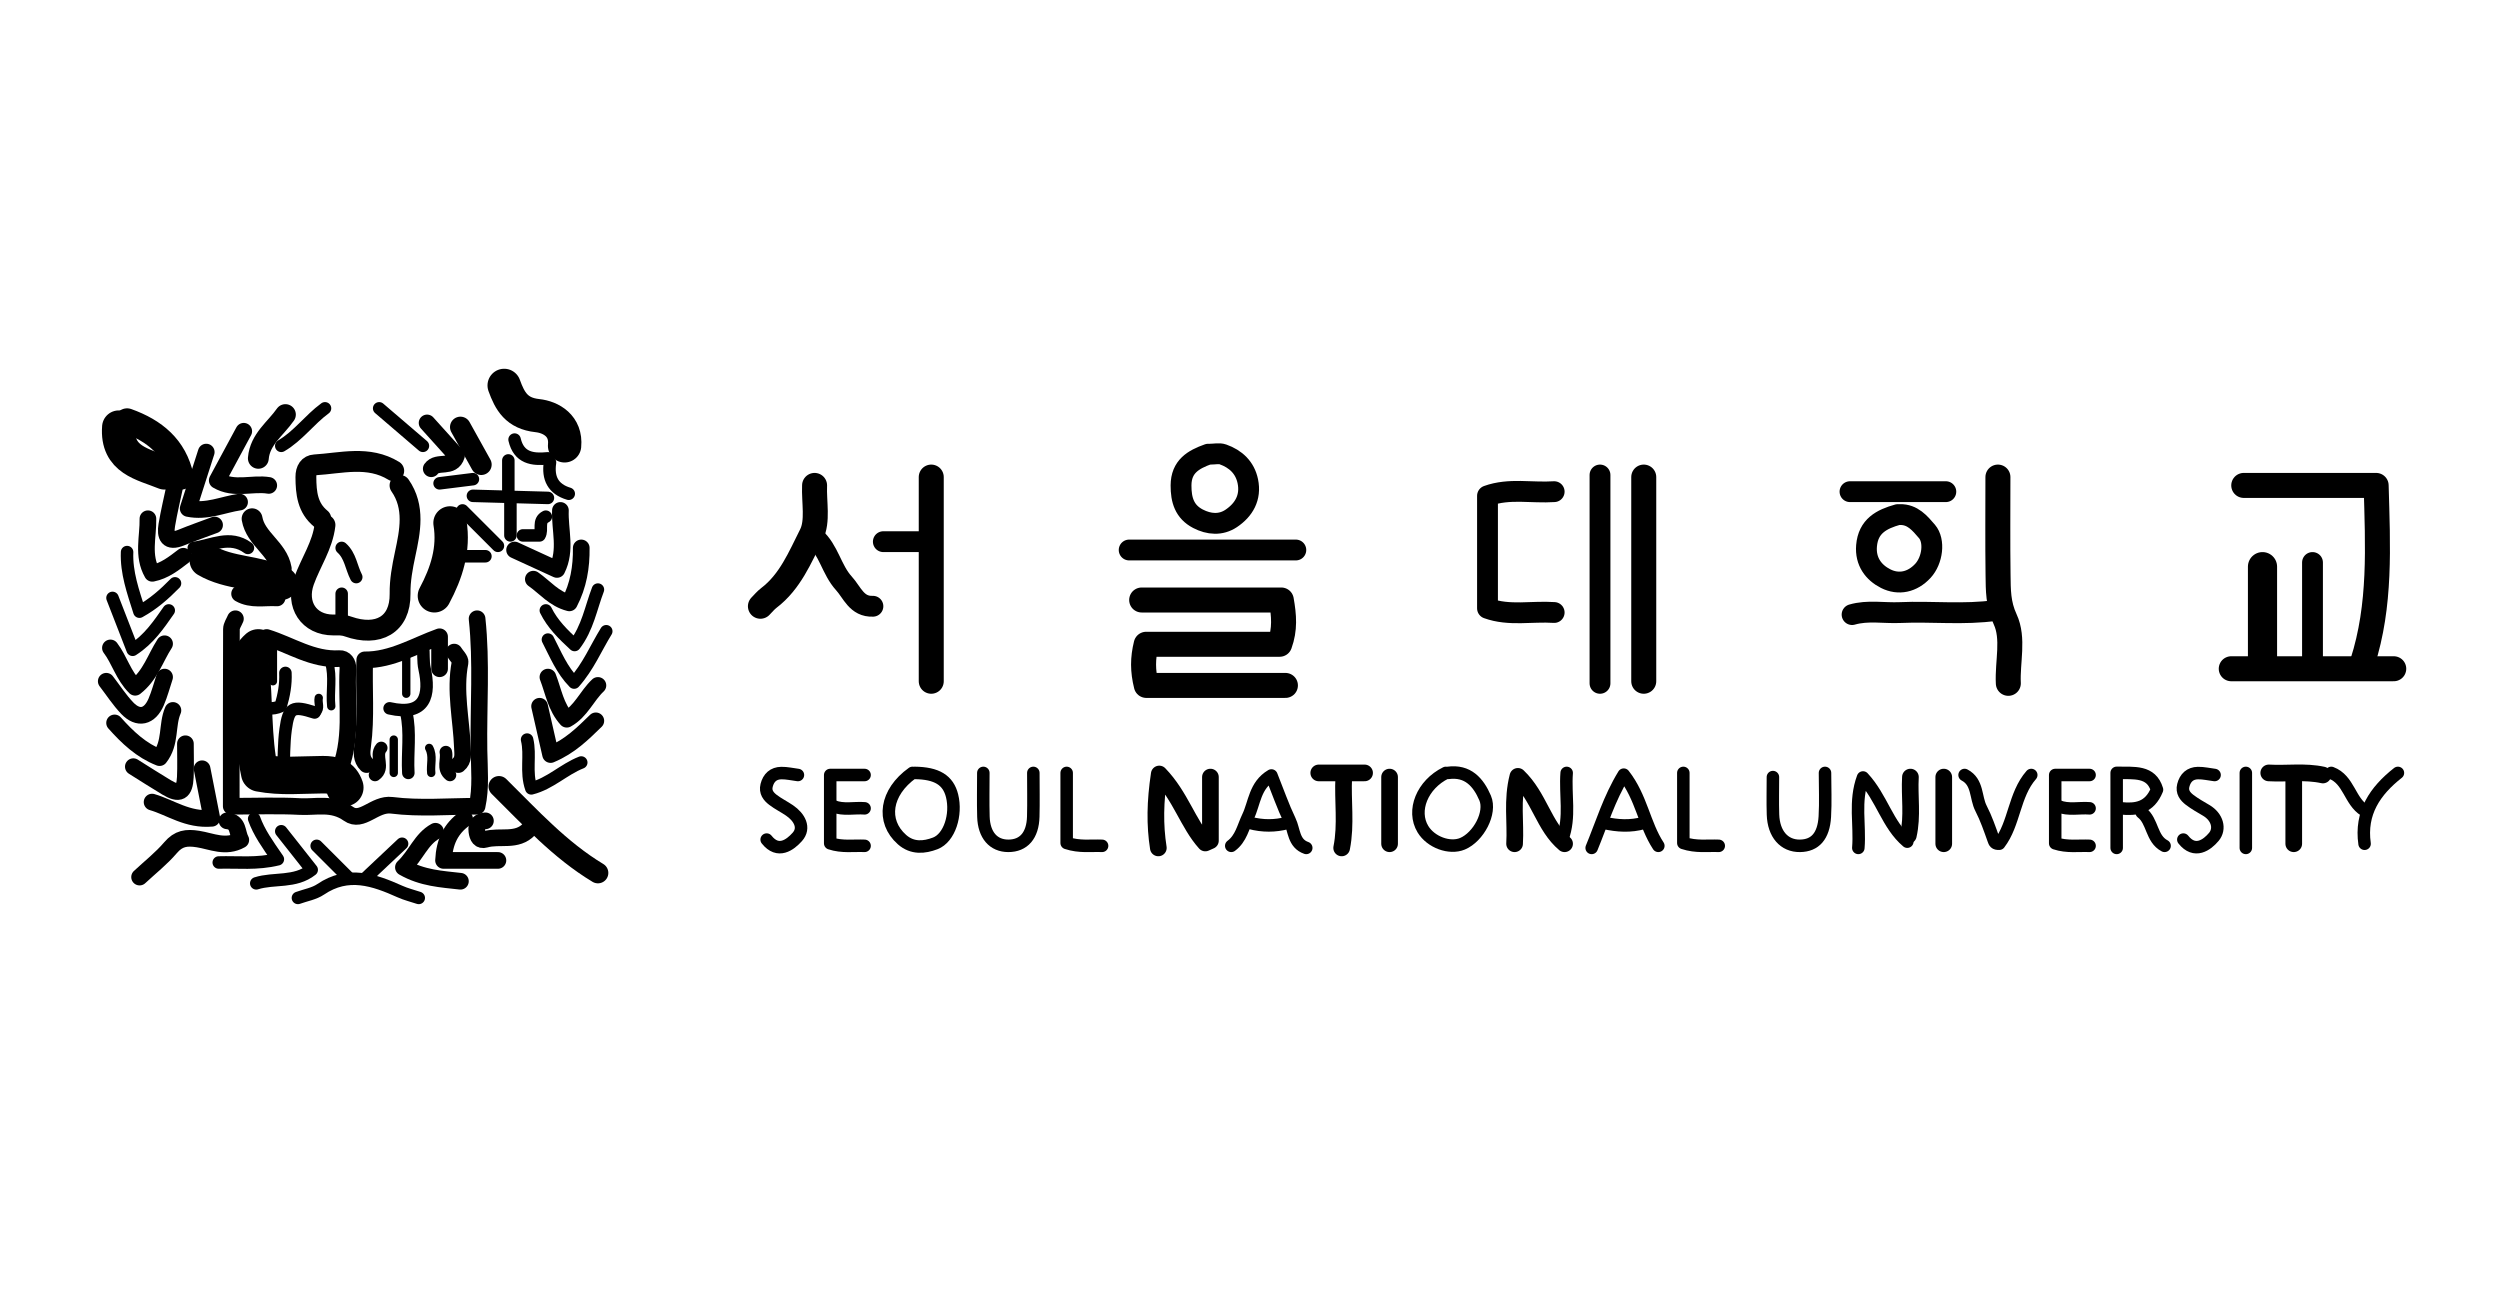 <svg version="1.1" id="Layer_1" xmlns="http://www.w3.org/2000/svg" xmlns:xlink="http://www.w3.org/1999/xlink" x="0px" y="0px"
	 width="100%" viewBox="0 0 600 314" enable-background="new 0 0 600 314" xml:space="preserve">
<path fill="none" opacity="1" stroke="#000000" stroke-linecap="round" stroke-linejoin="round" stroke-width="4"
	d="
M56.5,148.5 
	C56.167,149.333 55.546,150.165 55.543,151 
	C55.483,165.002 55.5,179.004 55.5,193.5 
	C61.323,193.5 66.673,193.284 71.996,193.572 
	C75.865,193.781 79.742,192.541 83.632,195.314 
	C86.884,197.633 89.907,192.747 94.029,193.27 
	C100.754,194.123 107.667,193.5 114.501,193.5 
	C115.483,189.03 115.024,184.495 114.954,180.001 
	C114.793,169.501 115.626,158.985 114.5,148.5 
"/>
<path fill="none" opacity="1" stroke="#000000" stroke-linecap="round" stroke-linejoin="round" stroke-width="6"
	d="
M274,144 
	C285.169,144 296.338,144 307.51,144 
	C308.181,147.77 308.431,151.028 307.12,154.625 
	C296.5,154.625 285.744,154.625 275.083,154.625 
	C274.242,158 274.242,161 275.115,164.5 
	C286.162,164.5 297.331,164.5 308.5,164.5 
"/>
<path fill="none" opacity="1" stroke="#000000" stroke-linecap="round" stroke-linejoin="round" stroke-width="6"
	d="
M567,159 
	C571.426,145.245 570.68,131.12 570.275,116.5 
	C559.505,116.5 549.003,116.5 538.5,116.5 
"/>
<path fill="none" opacity="1" stroke="#000000" stroke-linecap="round" stroke-linejoin="round" stroke-width="5"
	d="
M373,118 
	C367.669,118.371 362.236,117.111 357,119 
	C357,128 357,137 357,146 
	C362.236,147.889 367.669,146.629 373,147 
"/>
<path fill="none" opacity="1" stroke="#000000" stroke-linecap="round" stroke-linejoin="round" stroke-width="4"
	d="
M290.5,186.5 
	C290.5,191.589 290.5,196.677 290.5,201.766 
	C290.092,201.949 289.684,202.132 289.276,202.315 
	C285.095,197.669 283.38,191.101 278.223,185.759 
	C277.218,192.466 277.139,197.969 278,203.5 
"/>
<path fill="none" opacity="1" stroke="#000000" stroke-linecap="round" stroke-linejoin="round" stroke-width="3"
	d="
M236,185.5 
	C236,189 235.92,192.502 236.02,195.999 
	C236.147,200.422 238.421,203 242,203 
	C245.683,203 247.863,200.524 247.982,196 
	C248.073,192.502 248,189 248,185.5 
"/>
<path fill="none" opacity="1" stroke="#000000" stroke-linecap="round" stroke-linejoin="round" stroke-width="3"
	d="
M438,185.5 
	C438,189 438.166,192.51 437.959,195.998 
	C437.681,200.69 435.61,202.953 432,203 
	C428.207,203.049 425.668,200.179 425.518,195.499 
	C425.422,192.502 425.5,189.5 425.5,186.5 
"/>
<path fill="none" opacity="1" stroke="#000000" stroke-linecap="round" stroke-linejoin="round" stroke-width="3"
	d="
M471.5,186 
	C474.745,187.711 474.078,191.375 475.451,194.025 
	C476.683,196.405 477.557,198.98 478.459,201.514 
	C478.68,202.136 478.795,202.538 479.823,202.492 
	C483.523,197.658 483.335,190.773 487.5,186 
"/>
<path fill="none" opacity="1" stroke="#000000" stroke-linecap="round" stroke-linejoin="round" stroke-width="5"
	d="
M479,146.5 
	C471.354,147.598 463.662,146.671 456.001,147.018 
	C452.168,147.192 448.293,146.401 444.5,147.5 
"/>
<path fill="none" opacity="1" stroke="#000000" stroke-linecap="round" stroke-linejoin="round" stroke-width="5"
	d="
M96,116.5 
	C99.644,121.714 98.384,127.582 97.243,132.945 
	C96.558,136.16 95.977,139.265 96.017,142.5 
	C96.11,149.979 90.684,152.883 83.546,150.371 
	C82.232,149.908 81.195,149.994 80,149.996 
	C74.075,150.003 70.938,145.091 72.944,139.48 
	C74.562,134.958 77.433,130.907 78,126 
"/>
<path fill="none" opacity="1" stroke="#000000" stroke-linecap="round" stroke-linejoin="round" stroke-width="6"
	d="
M223.5,114.5 
	C223.5,130.833 223.5,147.167 223.5,163.5 
"/>
<path fill="none" opacity="1" stroke="#000000" stroke-linecap="round" stroke-linejoin="round" stroke-width="5"
	d="
M94.5,113 
	C88.422,109.271 81.885,111.19 75.504,111.573 
	C74.177,111.652 73.401,112.708 73.414,114.501 
	C73.441,118.329 73.784,121.884 77,124.5 
"/>
<path fill="none" opacity="1" stroke="#000000" stroke-linecap="round" stroke-linejoin="round" stroke-width="6"
	d="
M394.5,114.5 
	C394.5,130.833 394.5,147.167 394.5,163.5 
"/>
<path fill="none" opacity="1" stroke="#000000" stroke-linecap="round" stroke-linejoin="round" stroke-width="5"
	d="
M384,114 
	C384,130.667 384,147.333 384,164 
"/>
<path fill="none" opacity="1" stroke="#000000" stroke-linecap="round" stroke-linejoin="round" stroke-width="3"
	d="
M457.75,202 
	C452.948,197.947 451.671,191.485 447.122,186.594 
	C444.982,192.317 446.459,197.996 446,203.5 
"/>
<path fill="none" opacity="1" stroke="#000000" stroke-linecap="round" stroke-linejoin="round" stroke-width="4"
	d="
M54.5,197 
	C57.359,197.261 56.806,199.796 57.79,201.585 
	C54.167,203.625 50.767,201.88 47.52,201.371 
	C44.724,200.932 42.853,201.191 40.932,203.442 
	C38.726,206.026 36,208.167 33.5,210.5 
"/>
<path fill="none" opacity="1" stroke="#000000" stroke-linecap="round" stroke-linejoin="round" stroke-width="4"
	d="
M375.5,202.5 
	C370.487,198.289 369.448,191.257 364.295,186.325 
	C362.808,192.079 363.816,197.332 363.5,202.5 
"/>
<path fill="none" opacity="1" stroke="#000000" stroke-linecap="round" stroke-linejoin="round" stroke-width="4"
	d="
M48.5,184.5 
	C49.248,188.303 49.996,192.106 50.838,196.387 
	C44.965,196.898 40.967,193.792 36.5,192.5 
"/>
<path fill="none" opacity="1" stroke="#000000" stroke-linecap="round" stroke-linejoin="round" stroke-width="4"
	d="
M49.5,108.5 
	C48.116,112.818 46.732,117.136 45.163,122.034 
	C49.649,122.959 53.52,121.077 57.5,120.5 
"/>
<path fill="none" opacity="1" stroke="#000000" stroke-linecap="round" stroke-linejoin="round" stroke-width="3"
	d="
M256,185.5 
	C256,191.17 256,196.841 256,202.318 
	C259.124,203.349 261.83,202.885 264.5,203 
"/>
<path fill="none" opacity="1" stroke="#000000" stroke-linecap="round" stroke-linejoin="round" stroke-width="3"
	d="
M404,185.5 
	C404,191.17 404,196.841 404,202.318 
	C407.124,203.349 409.83,202.885 412.5,203 
"/>
<path fill="none" opacity="1" stroke="#000000" stroke-linecap="round" stroke-linejoin="round" stroke-width="5"
	d="
M119.75,188.75 
	C127.243,196.152 134.354,203.991 143.5,209.5 
"/>
<path fill="none" opacity="1" stroke="#000000" stroke-linecap="round" stroke-linejoin="round" stroke-width="5"
	d="
M555,135 
	C555,143 555,151 555,159 
"/>
<path fill="none" opacity="1" stroke="#000000" stroke-linecap="round" stroke-linejoin="round" stroke-width="4"
	d="
M42,116.5 
	C41.333,119.667 40.563,122.816 40.032,126.005 
	C39.588,128.676 40.255,130.349 43.507,129.016 
	C46.141,127.937 48.833,127 51.5,126 
"/>
<path fill="none" opacity="1" stroke="#000000" stroke-linecap="round" stroke-linejoin="round" stroke-width="3"
	d="
M509,194 
	C512.635,194.37 515.891,193.935 517.677,189.522 
	C516.285,184.93 512.219,185.561 508,185.486 
	C508,191.492 508,197.496 508,203.5 
"/>
<path fill="none" opacity="1" stroke="#000000" stroke-linecap="round" stroke-linejoin="round" stroke-width="4"
	d="
M134.5,122.5 
	C134.309,127.177 136.004,131.988 133.672,136.67 
	C130.144,135.05 126.822,133.525 123.5,132 
"/>
<path fill="none" opacity="1" stroke="#000000" stroke-linecap="round" stroke-linejoin="round" stroke-width="4"
	d="
M58.5,103.5 
	C56.447,107.306 54.394,111.112 52.138,115.294 
	C56.226,117.692 60.52,115.836 64.5,116.5 
"/>
<path fill="none" opacity="1" stroke="#000000" stroke-linecap="round" stroke-linejoin="round" stroke-width="3"
	d="
M398,203 
	C394.617,197.847 393.968,191.369 389.7,185.916 
	C386.203,191.635 384.396,197.706 382,203.5 
"/>
<path fill="none" opacity="1" stroke="#000000" stroke-linecap="round" stroke-linejoin="round" stroke-width="7"
	d="
M543,136 
	C543,143.667 543,151.333 543,159 
"/>
<path fill="none" opacity="1" stroke="#000000" stroke-linecap="round" stroke-linejoin="round" stroke-width="3"
	d="
M30.5,132.5 
	C30.302,137.423 31.93,141.955 33.462,146.801 
	C36.808,144.954 39.48,142.576 42,140 
"/>
<path fill="none" opacity="1" stroke="#000000" stroke-linecap="round" stroke-linejoin="round" stroke-width="3"
	d="
M67.5,199.5 
	C69.855,202.483 72.21,205.466 74.808,208.758 
	C70.781,211.949 65.782,210.642 61.5,212 
"/>
<path fill="none" opacity="1" stroke="#000000" stroke-linecap="round" stroke-linejoin="round" stroke-width="4"
	d="
M104.5,199.5 
	C101.038,201.403 99.9,205.222 96.819,208.16 
	C101.399,210.782 105.992,210.982 110.5,211.5 
"/>
<path fill="none" opacity="1" stroke="#000000" stroke-linecap="round" stroke-linejoin="round" stroke-width="3"
	d="
M61,196.5 
	C62.168,199.777 64.175,202.588 66.688,206.218 
	C61.662,207.455 57.041,206.868 52.5,207 
"/>
<path fill="none" opacity="1" stroke="#000000" stroke-linecap="round" stroke-linejoin="round" stroke-width="3"
	d="
M313.5,203.5 
	C310.4,202.421 310.65,199.245 309.559,196.972 
	C307.917,193.547 306.67,189.932 305.142,186.114 
	C301.128,188.487 301.111,192.713 299.528,196.013 
	C298.357,198.452 297.864,201.256 295.5,203 
"/>
<path fill="none" opacity="1" stroke="#000000" stroke-linecap="round" stroke-linejoin="round" stroke-width="3"
	d="
M27,143.5 
	C28.569,147.539 30.139,151.579 31.837,155.95 
	C35.795,153.408 38.1,149.91 40.5,146.5 
"/>
<path fill="none" opacity="1" stroke="#000000" stroke-linecap="round" stroke-linejoin="round" stroke-width="3"
	d="
M145.5,151.5 
	C143.02,155.513 141.219,159.949 137.791,163.816 
	C134.839,160.813 133.334,157.049 131.5,153.5 
"/>
<path fill="none" opacity="1" stroke="#000000" stroke-linecap="round" stroke-linejoin="round" stroke-width="4"
	d="
M44.5,178.5 
	C44.5,181.167 44.596,183.838 44.477,186.499 
	C44.313,190.161 43.074,190.831 40.006,188.99 
	C37.31,187.372 34.667,185.667 32,184 
"/>
<path fill="none" opacity="1" stroke="#000000" stroke-linecap="round" stroke-linejoin="round" stroke-width="8"
	d="
M121,92.5 
	C122.375,96.31 124.001,99.216 128.973,99.749 
	C132.242,100.099 135.969,102.216 135.5,107 
"/>
<path fill="none" opacity="1" stroke="#000000" stroke-linecap="round" stroke-linejoin="round" stroke-width="9"
	d="
M62,155.5 
	C60.803,156.568 59.848,157.923 60.044,159.495 
	C61.121,168.14 60.483,176.947 62.334,185.51 
	C67.472,186.499 72.503,185.952 77.5,185.925 
	C80.075,185.911 81.883,186.455 82.75,189 
"/>
<path fill="none" opacity="1" stroke="#000000" stroke-linecap="round" stroke-linejoin="round" stroke-width="6"
	d="
M479.5,114.5 
	C479.5,122.333 479.427,130.168 479.533,138 
	C479.581,141.583 479.533,144.96 481.236,148.623 
	C483.388,153.252 481.744,158.836 482,164 
"/>
<path fill="none" opacity="1" stroke="#000000" stroke-linecap="round" stroke-linejoin="round" stroke-width="4"
	d="
M35.5,124.5 
	C35.591,128.852 34.122,133.324 36.555,137.597 
	C39.46,137.029 41.721,135.247 44,133.5 
"/>
<path fill="none" opacity="1" stroke="#000000" stroke-linecap="round" stroke-linejoin="round" stroke-width="5"
	d="
M311,132 
	C297.667,132 284.333,132 271,132 
"/>
<path fill="none" opacity="1" stroke="#000000" stroke-linecap="round" stroke-linejoin="round" stroke-width="4"
	d="
M39.5,154.5 
	C37.28,157.912 36.121,162.068 32.439,164.943 
	C29.594,162.104 28.685,158.377 26.5,155.5 
"/>
<path fill="none" opacity="1" stroke="#000000" stroke-linecap="round" stroke-linejoin="round" stroke-width="8"
	d="
M49.5,134.5 
	C55.062,137.768 61.821,137.116 67.5,140 
"/>
<path fill="none" opacity="1" stroke="#000000" stroke-linecap="round" stroke-linejoin="round" stroke-width="3"
	d="
M539,185.5 
	C539,191.5 539,197.5 539,203.5 
"/>
<path fill="none" opacity="1" stroke="#000000" stroke-linecap="round" stroke-linejoin="round" stroke-width="5"
	d="
M195.5,129 
	C198.915,131.979 199.558,136.736 202.519,139.982 
	C204.531,142.188 205.596,145.665 209.5,145.5 
"/>
<path fill="none" opacity="1" stroke="#000000" stroke-linecap="round" stroke-linejoin="round" stroke-width="4"
	d="
M116.5,197 
	C115.016,197.18 114.225,197.76 114.447,199.507 
	C114.624,200.892 115.155,201.838 116.486,201.451 
	C119.952,200.443 124.054,202.162 127,199 
"/>
<path fill="none" opacity="1" stroke="#000000" stroke-linecap="round" stroke-linejoin="round" stroke-width="4"
	d="
M322.5,186.5 
	C322.206,192.163 323.129,197.862 322,203.5 
"/>
<path fill="none" opacity="1" stroke="#000000" stroke-linecap="round" stroke-linejoin="round" stroke-width="6"
	d="
M195.5,116.5 
	C195.333,120.5 196.37,125.107 194.728,128.363 
	C192.025,133.724 189.628,139.634 184.511,143.514 
	C183.767,144.079 183.167,144.833 182.5,145.5 
"/>
<path fill="none" opacity="1" stroke="#000000" stroke-linecap="round" stroke-linejoin="round" stroke-width="3"
	d="
M207.5,186 
	C204.823,186 202.146,186 199.25,186 
	C199.25,191.833 199.25,197.167 199.25,202.401 
	C202.124,203.349 204.83,202.885 207.5,203 
"/>
<path fill="none" opacity="1" stroke="#000000" stroke-linecap="round" stroke-linejoin="round" stroke-width="3"
	d="
M501.5,186 
	C498.823,186 496.146,186 493.25,186 
	C493.25,191.833 493.25,197.167 493.25,202.401 
	C496.124,203.349 498.83,202.885 501.5,203 
"/>
<path fill="none" opacity="1" stroke="#000000" stroke-linecap="round" stroke-linejoin="round" stroke-width="8"
	d="
M28.5,102.5 
	C27.899,110.435 34.293,111.374 39.5,113.5 
"/>
<path fill="none" opacity="1" stroke="#000000" stroke-linecap="round" stroke-linejoin="round" stroke-width="4"
	d="
M105.5,160.5 
	C105.5,158 105.5,155.5 105.5,152.822 
	C99.539,154.962 94.038,158.428 87.543,158.368 
	C87.276,165.332 87.974,172.181 87.036,179.005 
	C86.826,180.537 86.681,182.219 88,183.5 
"/>
<path fill="none" opacity="1" stroke="#000000" stroke-linecap="round" stroke-linejoin="round" stroke-width="4"
	d="
M333.5,186.5 
	C333.5,191.833 333.5,197.167 333.5,202.5 
"/>
<path fill="none" opacity="1" stroke="#000000" stroke-linecap="round" stroke-linejoin="round" stroke-width="4"
	d="
M550.5,186.5 
	C550.5,191.833 550.5,197.167 550.5,202.5 
"/>
<path fill="none" opacity="1" stroke="#000000" stroke-linecap="round" stroke-linejoin="round" stroke-width="4"
	d="
M466.5,186.5 
	C466.5,191.833 466.5,197.167 466.5,202.5 
"/>
<path fill="none" opacity="1" stroke="#000000" stroke-linecap="round" stroke-linejoin="round" stroke-width="3"
	d="
M376,185.5 
	C375.601,190.746 376.928,196.101 375,201.25 
"/>
<path fill="none" opacity="1" stroke="#000000" stroke-linecap="round" stroke-linejoin="round" stroke-width="4"
	d="
M81,186 
	C84.847,177.795 83.04,169.037 83.499,160.5 
	C83.575,159.078 82.703,157.993 81.504,158.065 
	C75.035,158.455 69.797,154.795 64,153 
"/>
<path fill="none" opacity="1" stroke="#000000" stroke-linecap="round" stroke-linejoin="round" stroke-width="3"
	d="
M97.5,171 
	C98.612,175.801 97.715,180.671 98,185.5 
"/>
<path fill="none" opacity="1" stroke="#000000" stroke-linecap="round" stroke-linejoin="round" stroke-width="3"
	d="
M75.5,171 
	C70.254,169.309 69.278,169.75 68.558,175.008 
	C68.084,178.466 68.167,182 68,185.5 
"/>
<path fill="none" opacity="1" stroke="#000000" stroke-linecap="round" stroke-linejoin="round" stroke-width="3"
	d="
M101.5,155 
	C101.739,156.827 101.492,158.632 101.906,160.521 
	C103.26,166.691 102.18,171.97 93.5,170 
"/>
<path fill="none" opacity="1" stroke="#000000" stroke-linecap="round" stroke-linejoin="round" stroke-width="4"
	d="
M458.5,186.5 
	C458.235,191.163 459.071,195.866 458,200.5 
"/>
<path fill="none" opacity="1" stroke="#000000" stroke-linecap="round" stroke-linejoin="round" stroke-width="4"
	d="
M109,156.5 
	C109.5,157.333 110.553,158.275 110.414,158.983 
	C109.067,165.885 110.736,172.669 110.983,179.501 
	C111.034,180.897 111.332,182.416 110,183.5 
"/>
<path fill="none" opacity="1" stroke="#000000" stroke-linecap="round" stroke-linejoin="round" stroke-width="3"
	d="
M143.5,141.5 
	C141.816,145.896 141.053,150.683 137.905,154.802 
	C135.169,152.268 132.619,149.792 131,146.5 
"/>
<path fill="none" opacity="1" stroke="#000000" stroke-linecap="round" stroke-linejoin="round" stroke-width="4"
	d="
M139.5,131.5 
	C139.559,136.078 138.842,140.476 136.639,144.69 
	C132.961,143.758 130.77,140.931 128,139 
"/>
<path fill="none" opacity="1" stroke="#000000" stroke-linecap="round" stroke-linejoin="round" stroke-width="4"
	d="
M111.5,196.5 
	C108.256,198.841 106.655,201.959 106.449,206.5 
	C111.153,206.5 115.327,206.5 119.5,206.5 
"/>
<path fill="none" opacity="1" stroke="#000000" stroke-linecap="round" stroke-linejoin="round" stroke-width="3"
	d="
M91,98 
	C94.5,101 98,104 101.5,107 
"/>
<path fill="none" opacity="1" stroke="#000000" stroke-linecap="round" stroke-linejoin="round" stroke-width="3"
	d="
M71.5,215.5 
	C73.333,214.833 75.394,214.503 76.96,213.441 
	C83.513,209.001 89.725,211.159 96.01,213.979 
	C97.445,214.623 99,215 100.5,215.5 
"/>
<path fill="none" opacity="1" stroke="#000000" stroke-linecap="round" stroke-linejoin="round" stroke-width="5"
	d="
M68.5,99.5 
	C66.152,102.888 62.388,105.399 62,110 
"/>
<path fill="none" opacity="1" stroke="#000000" stroke-linecap="round" stroke-linejoin="round" stroke-width="6"
	d="
M30.5,101 
	C37.067,103.349 41.959,107.312 43.5,114.5 
"/>
<path fill="none" opacity="1" stroke="#000000" stroke-linecap="round" stroke-linejoin="round" stroke-width="5"
	d="
M60.5,124.5 
	C61.341,129.37 66.659,131.63 67.5,136.5 
"/>
<path fill="none" opacity="1" stroke="#000000" stroke-linecap="round" stroke-linejoin="round" stroke-width="6"
	d="
M535.5,160.5 
	C548.5,160.5 561.5,160.5 574.5,160.5 
"/>
<path fill="none" opacity="1" stroke="#000000" stroke-linecap="round" stroke-linejoin="round" stroke-width="4"
	d="
M27.5,173.5 
	C30.588,176.963 33.903,180.112 38.3,181.832 
	C41.095,178.268 39.964,174.02 41.5,170.5 
"/>
<path fill="none" opacity="1" stroke="#000000" stroke-linecap="round" stroke-linejoin="round" stroke-width="3"
	d="
M126.5,177.5 
	C127.422,181.282 126.107,185.259 127.511,189.208 
	C132.038,188.076 135.317,184.635 139.5,183 
"/>
<path fill="none" opacity="1" stroke="#000000" stroke-linecap="round" stroke-linejoin="round" stroke-width="3"
	d="
M78,98 
	C74.271,100.733 71.547,104.639 67.5,107 
"/>
<path fill="none" opacity="1" stroke="#000000" stroke-linecap="round" stroke-linejoin="round" stroke-width="5"
	d="
M467,118 
	C459.333,118 451.667,118 444,118 
"/>
<path fill="none" opacity="1" stroke="#000000" stroke-linecap="round" stroke-linejoin="round" stroke-width="4"
	d="
M129.5,169.5 
	C130.344,173.206 131.189,176.912 132.141,181.091 
	C136.809,179.133 139.881,176.034 143,173 
"/>
<path fill="none" opacity="1" stroke="#000000" stroke-linecap="round" stroke-linejoin="round" stroke-width="5"
	d="
M222.5,130 
	C219,130 215.5,130 212,130 
"/>
<path fill="none" opacity="1" stroke="#000000" stroke-linecap="round" stroke-linejoin="round" stroke-width="3"
	d="
M559.5,185.5 
	C563.747,187.095 563.924,192.308 567.5,194.5 
"/>
<path fill="none" opacity="1" stroke="#000000" stroke-linecap="round" stroke-linejoin="round" stroke-width="3"
	d="
M191.5,186 
	C190.167,185.833 188.831,185.513 187.501,185.537 
	C185.629,185.571 184.458,186.643 183.99,188.497 
	C183.59,190.082 184.435,191.145 185.521,191.973 
	C186.765,192.923 188.197,193.623 189.494,194.51 
	C191.86,196.127 193.296,198.683 191.347,200.863 
	C189.653,202.76 186.742,204.967 184,201.5 
"/>
<path fill="none" opacity="1" stroke="#000000" stroke-linecap="round" stroke-linejoin="round" stroke-width="3"
	d="
M531.5,186 
	C530.167,185.833 528.831,185.513 527.501,185.537 
	C525.629,185.571 524.458,186.643 523.99,188.497 
	C523.59,190.082 524.435,191.145 525.521,191.973 
	C526.765,192.923 528.149,193.696 529.504,194.494 
	C532.169,196.063 532.941,198.911 531.321,200.85 
	C529.711,202.776 526.742,204.967 524,201.5 
"/>
<path fill="none" opacity="1" stroke="#000000" stroke-linecap="round" stroke-linejoin="round" stroke-width="4"
	d="
M25.5,163.5 
	C27.167,165.667 28.662,167.997 30.541,169.961 
	C33.186,172.724 35.911,172.097 37.471,168.487 
	C38.303,166.559 38.833,164.5 39.5,162.5 
"/>
<path fill="none" opacity="1" stroke="#000000" stroke-linecap="round" stroke-linejoin="round" stroke-width="3"
	d="
M575.5,185.5 
	C569.996,189.831 566.442,195.081 567.5,202.5 
"/>
<path fill="none" opacity="1" stroke="#000000" stroke-linecap="round" stroke-linejoin="round" stroke-width="4"
	d="
M131.5,162.5 
	C132.822,165.913 133.369,169.675 136.026,172.615 
	C139.444,170.719 140.836,167.013 143.5,164.5 
"/>
<path fill="none" opacity="1" stroke="#000000" stroke-linecap="round" stroke-linejoin="round" stroke-width="5"
	d="
M110.5,102.5 
	C112.167,105.5 113.833,108.5 115.5,111.5 
"/>
<path fill="none" opacity="1" stroke="#000000" stroke-linecap="round" stroke-linejoin="round" stroke-width="2"
	d="
M97.5,157 
	C97.5,160.167 97.5,163.333 97.5,166.5 
"/>
<path fill="none" opacity="1" stroke="#000000" stroke-linecap="round" stroke-linejoin="round" stroke-width="4"
	d="
M102.5,101.5 
	C104.871,104.132 107.243,106.765 109.559,109.336 
	C108.567,112.635 104.966,110.432 103.5,112.5 
"/>
<path fill="none" opacity="1" stroke="#000000" stroke-linecap="round" stroke-linejoin="round" stroke-width="2"
	d="
M65.5,154 
	C65.5,157.167 65.5,160.333 65.5,163.5 
"/>
<path fill="none" opacity="1" stroke="#000000" stroke-linecap="round" stroke-linejoin="round" stroke-width="3"
	d="
M96.5,202.5 
	C93.667,205.167 90.833,207.833 88,210.5 
"/>
<path fill="none" opacity="1" stroke="#000000" stroke-linecap="round" stroke-linejoin="round" stroke-width="3"
	d="
M385,197.5 
	C388.167,198.203 391.333,198.415 394.5,197.5 
"/>
<path fill="none" opacity="1" stroke="#000000" stroke-linecap="round" stroke-linejoin="round" stroke-width="3"
	d="
M123.5,105.5 
	C124.522,109.923 127.775,110.381 131.5,110 
"/>
<path fill="none" opacity="1" stroke="#000000" stroke-linecap="round" stroke-linejoin="round" stroke-width="4"
	d="
M57.5,142.5 
	C60.356,144.133 63.484,143.308 66.5,143.5 
"/>
<path fill="none" opacity="1" stroke="#000000" stroke-linecap="round" stroke-linejoin="round" stroke-width="8"
	d="
M108,125.5 
	C109.029,131.822 107.176,137.526 104.25,143 
"/>
<path fill="none" opacity="1" stroke="#000000" stroke-linecap="round" stroke-linejoin="round" stroke-width="3"
	d="
M300,197.5 
	C303,198.301 306,198.301 309,197.5 
"/>
<path fill="none" opacity="1" stroke="#000000" stroke-linecap="round" stroke-linejoin="round" stroke-width="3"
	d="
M131.5,119.5 
	C125.5,119.333 119.5,119.167 113.5,119 
"/>
<path fill="none" opacity="1" stroke="#000000" stroke-linecap="round" stroke-linejoin="round" stroke-width="3"
	d="
M132,111 
	C131.441,114.735 132.717,117.37 136.5,118.5 
"/>
<path fill="none" opacity="1" stroke="#000000" stroke-linecap="round" stroke-linejoin="round" stroke-width="3"
	d="
M76,203 
	C78.5,205.5 81,208 83.5,210.5 
"/>
<path fill="none" opacity="1" stroke="#000000" stroke-linecap="round" stroke-linejoin="round" stroke-width="3"
	d="
M122.5,120 
	C122.5,122.833 122.5,125.667 122.5,128.5 
"/>
<path fill="none" opacity="1" stroke="#000000" stroke-linecap="round" stroke-linejoin="round" stroke-width="3"
	d="
M122,110.5 
	C122,113.333 122,116.167 122,119 
"/>
<path fill="none" opacity="1" stroke="#000000" stroke-linecap="round" stroke-linejoin="round" stroke-width="3"
	d="
M111,122.5 
	C113.833,125.333 116.667,128.167 119.5,131 
"/>
<path fill="none" opacity="1" stroke="#000000" stroke-linecap="round" stroke-linejoin="round" stroke-width="3"
	d="
M514,195 
	C516.7,197.071 516.27,201.294 519.5,203 
"/>
<path fill="none" opacity="1" stroke="#000000" stroke-linecap="round" stroke-linejoin="round" stroke-width="2"
	d="
M94.5,177.5 
	C94.5,180.167 94.5,182.833 94.5,185.5 
"/>
<path fill="none" opacity="1" stroke="#000000" stroke-linecap="round" stroke-linejoin="round" stroke-width="3"
	d="
M59.5,131.5 
	C55.167,128.301 50.833,130.939 46.5,131.5 
"/>
<path fill="none" opacity="1" stroke="#000000" stroke-linecap="round" stroke-linejoin="round" stroke-width="3"
	d="
M68.5,161.5 
	C68.626,164.224 68.141,166.872 67.359,169.483 
	C65.415,170.358 63.42,170.126 61.5,169 
"/>
<path fill="none" opacity="1" stroke="#000000" stroke-linecap="round" stroke-linejoin="round" stroke-width="3"
	d="
M109,133.5 
	C111.5,133.5 114,133.5 116.5,133.5 
"/>
<path fill="none" opacity="1" stroke="#000000" stroke-linecap="round" stroke-linejoin="round" stroke-width="3"
	d="
M200,193.5 
	C202.445,194.487 205.002,193.799 207.5,194 
"/>
<path fill="none" opacity="1" stroke="#000000" stroke-linecap="round" stroke-linejoin="round" stroke-width="3"
	d="
M494,193.5 
	C496.445,194.487 499.002,193.799 501.5,194 
"/>
<path fill="none" opacity="1" stroke="#000000" stroke-linecap="round" stroke-linejoin="round" stroke-width="3"
	d="
M82,131.5 
	C84.103,133.365 84.295,136.186 85.5,138.5 
"/>
<path fill="none" opacity="1" stroke="#000000" stroke-linecap="round" stroke-linejoin="round" stroke-width="3"
	d="
M131,124 
	C128.994,124.998 130.313,127.104 129.48,128.5 
	C128.167,128.5 126.833,128.5 125.5,128.5 
"/>
<path fill="none" opacity="1" stroke="#000000" stroke-linecap="round" stroke-linejoin="round" stroke-width="3"
	d="
M82,142.5 
	C82,144.667 82,146.833 82,149 
"/>
<path fill="none" opacity="1" stroke="#000000" stroke-linecap="round" stroke-linejoin="round" stroke-width="4"
	d="
M557.5,186 
	C553.197,185.054 548.83,185.75 544.5,185.5 
"/>
<path fill="none" opacity="1" stroke="#000000" stroke-linecap="round" stroke-linejoin="round" stroke-width="4"
	d="
M327.5,185.5 
	C323.833,185.5 320.167,185.5 316.5,185.5 
"/>
<path fill="none" opacity="1" stroke="#000000" stroke-linecap="round" stroke-linejoin="round" stroke-width="2"
	d="
M103,179.5 
	C104.049,181.426 103.266,183.506 103.5,185.5 
"/>
<path fill="none" opacity="1" stroke="#000000" stroke-linecap="round" stroke-linejoin="round" stroke-width="3"
	d="
M91.5,179.5 
	C89.869,181.406 92.491,184.293 90,186 
"/>
<path fill="none" opacity="1" stroke="#000000" stroke-linecap="round" stroke-linejoin="round" stroke-width="2"
	d="
M79,159 
	C80.023,162.459 79.129,166.01 79.5,169.5 
"/>
<path fill="none" opacity="1" stroke="#000000" stroke-linecap="round" stroke-linejoin="round" stroke-width="3"
	d="
M107,180.5 
	C107.411,182.319 106.062,184.458 108,186 
"/>
<path fill="none" opacity="1" stroke="#000000" stroke-linecap="round" stroke-linejoin="round" stroke-width="3"
	d="
M113.5,115 
	C110.833,115.333 108.167,115.667 105.5,116 
"/>
<path fill="none" opacity="1" stroke="#000000" stroke-linecap="round" stroke-linejoin="round" stroke-width="2"
	d="
M76.5,167.5 
	C76.234,168.652 77.074,169.963 76,171 
"/>
<path fill="none" opacity="1" stroke="#000000" stroke-linecap="round" stroke-linejoin="round" stroke-width="3"
	d="
M219,185.5 
	C212.514,190.139 211.455,197.067 216.488,201.514 
	C218.98,203.716 221.866,203.403 224.465,202.409 
	C227.885,201.101 229.622,195.521 228.5,191 
	C227.562,187.219 224.839,185.555 219.5,185.5 
"/>
<path fill="none" opacity="1" stroke="#000000" stroke-linecap="round" stroke-linejoin="round" stroke-width="5"
	d="
M455.5,123.5 
	C451.59,124.59 448.358,126.263 447.968,130.997 
	C447.655,134.787 449.668,137.412 452.563,138.875 
	C455.654,140.437 458.967,139.74 461.498,136.998 
	C463.818,134.484 464.415,129.806 462.462,127.533 
	C460.771,125.567 459.026,123.437 456,123.5 
"/>
<path fill="none" opacity="1" stroke="#000000" stroke-linecap="round" stroke-linejoin="round" stroke-width="3"
	d="
M347,185.5 
	C341.35,188.288 338.801,194.544 341.5,199 
	C343.4,202.137 347.915,203.8 351,202.5 
	C354.857,200.875 357.951,195.066 356.434,191.528 
	C354.82,187.764 352.281,184.829 347.5,185.5 
"/>
<path fill="none" opacity="1" stroke="#000000" stroke-linecap="round" stroke-linejoin="round" stroke-width="5"
	d="
M290,109 
	C286.419,110.274 283.467,111.956 283.448,116.5 
	C283.434,119.972 284.26,122.802 287.503,124.494 
	C290.154,125.876 292.989,126.085 295.461,124.441 
	C298.542,122.391 300.283,119.388 299.475,115.505 
	C298.79,112.21 296.563,110.134 293.483,109.048 
	C292.594,108.735 291.5,109 290.5,109 
"/>
</svg>